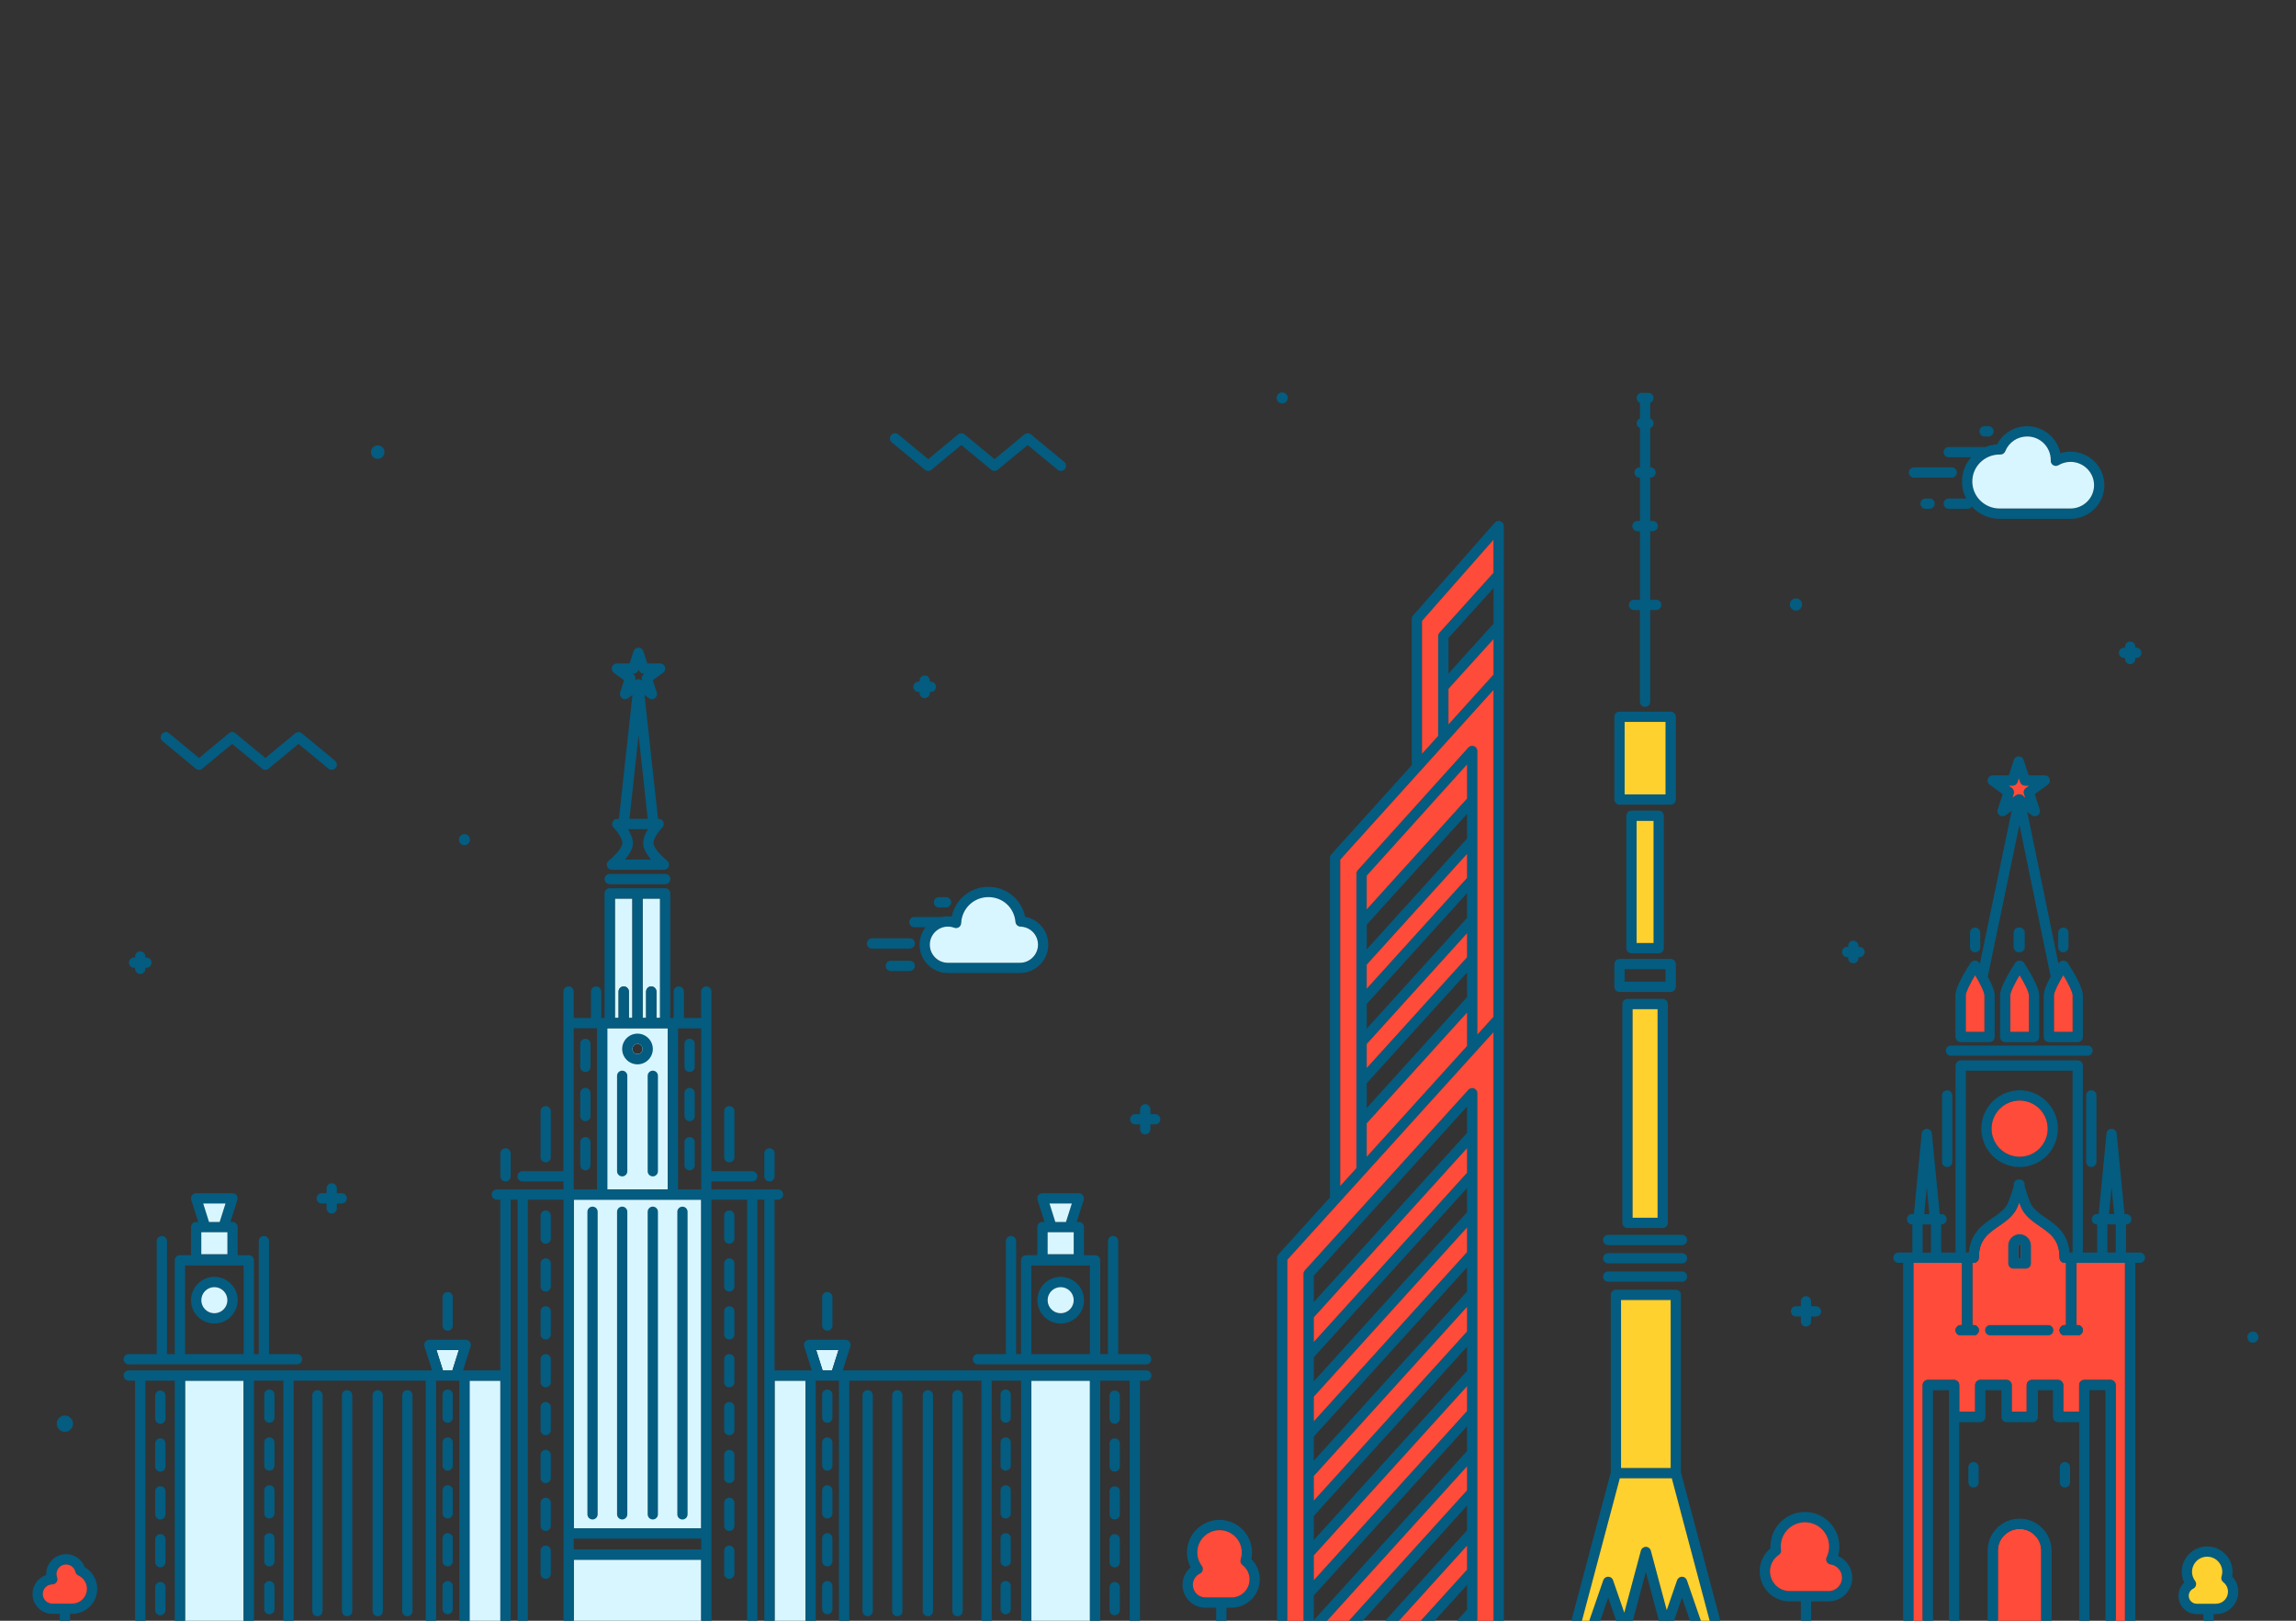 <svg width="527" height="372" viewBox="0 0 527 372" fill="none" xmlns="http://www.w3.org/2000/svg">
<rect x="0" y="0" width="527" height="372" fill="#333333" stroke="none"/>
<g clip-path="url(#clip0_1_3164)">
<path d="M486.818 289.85H476.586V304.14H476.9C477.553 304.14 478.079 304.667 478.079 305.32C478.079 305.974 477.553 306.501 476.9 306.501H473.906C473.254 306.501 472.727 305.974 472.727 305.32C472.727 304.667 473.254 304.14 473.906 304.14H474.22V289.85H473.906C473.254 289.85 472.727 289.323 472.727 288.669C472.727 284.57 470.637 283.13 468.216 281.461C466.833 280.509 465.403 279.518 464.397 277.999C464.106 277.55 463.776 276.795 463.469 275.977C463.163 276.803 462.833 277.558 462.542 277.999C461.544 279.518 460.113 280.509 458.722 281.461C456.302 283.13 454.211 284.57 454.211 288.669C454.211 289.323 453.685 289.85 453.032 289.85H452.718V304.14H453.032C453.685 304.14 454.211 304.667 454.211 305.32C454.211 305.974 453.685 306.501 453.032 306.501H450.038C449.386 306.501 448.859 305.974 448.859 305.32C448.859 304.667 449.386 304.14 450.038 304.14H450.352V289.85H439.177V372.452H441.322V325.237V317.903C441.322 317.25 441.849 316.723 442.501 316.723H448.521C449.174 316.723 449.7 317.25 449.7 317.903V324.057H453.362V317.903C453.362 317.25 453.889 316.723 454.541 316.723H460.561C461.214 316.723 461.74 317.25 461.74 317.903V324.057H465.19V317.903C465.19 317.25 465.717 316.723 466.369 316.723H472.389C473.042 316.723 473.568 317.25 473.568 317.903V324.057H477.23V317.903C477.23 317.25 477.757 316.723 478.409 316.723H484.429C485.082 316.723 485.608 317.25 485.608 317.903V372.467H487.754V289.85H486.811H486.818ZM463.807 288.827H463.32V285.892C463.32 285.758 463.43 285.648 463.563 285.648C463.697 285.648 463.807 285.758 463.807 285.892V288.827Z" fill="#FF4B39"/>
<path d="M468.545 372.523L463.468 372.546L458.572 372.523V355.911C458.572 353.157 460.812 350.922 463.555 350.922C466.298 350.922 468.538 353.165 468.538 355.911V372.523H468.545Z" fill="#FF4B39"/>
<path d="M139.384 236.018V272.994H153.271V236.018H139.384ZM146.323 241.935C145.687 241.935 145.16 241.416 145.16 240.771C145.16 240.125 145.679 239.606 146.323 239.606C146.968 239.606 147.486 240.125 147.486 240.771C147.486 241.416 146.968 241.935 146.323 241.935Z" fill="#D8F6FF"/>
<path d="M55.92 316.896H42.474V372.554H55.92V316.896Z" fill="#D8F6FF"/>
<path d="M102.752 309.861H105.315L103.837 314.535H101.668L100.19 309.861H102.752Z" fill="#D8F6FF"/>
<path d="M114.855 316.896H107.774V372.554H114.855V316.896Z" fill="#D8F6FF"/>
<path d="M147.503 206.241H151.511V233.657H150.662V227.59C150.662 226.936 150.136 226.409 149.483 226.409C148.831 226.409 148.305 226.936 148.305 227.59V233.657H147.503V206.241Z" fill="#D8F6FF"/>
<path d="M141.137 206.241H145.145V233.657H144.343V227.59C144.343 226.936 143.817 226.409 143.164 226.409C142.512 226.409 141.986 226.936 141.986 227.59V233.657H141.137V206.241Z" fill="#D8F6FF"/>
<path d="M160.95 372.554H131.698V357.996H146.324H160.95V372.554Z" fill="#D8F6FF"/>
<path d="M160.95 350.796H146.324H131.698V275.355H138.206H146.324H154.45H160.95V350.796Z" fill="#D8F6FF"/>
<path d="M184.872 316.896H177.791V372.554H184.872V316.896Z" fill="#D8F6FF"/>
<path d="M189.894 309.861H192.456L190.979 314.535H188.81L187.332 309.861H189.894Z" fill="#D8F6FF"/>
<path d="M250.173 316.896H236.727V372.554H250.173V316.896Z" fill="#D8F6FF"/>
<path d="M86.697 105.32C87.553 105.32 88.245 104.627 88.245 103.769C88.245 102.912 87.553 102.219 86.697 102.219C85.84 102.219 85.148 102.912 85.148 103.769C85.148 104.627 85.84 105.32 86.697 105.32Z" fill="#045C80"/>
<path d="M106.596 193.996C107.304 193.996 107.87 193.422 107.87 192.722C107.87 192.021 107.296 191.447 106.596 191.447C105.897 191.447 105.323 192.021 105.323 192.722C105.323 193.422 105.897 193.996 106.596 193.996Z" fill="#045C80"/>
<path d="M517.099 305.635C516.4 305.635 515.826 306.21 515.826 306.91C515.826 307.61 516.4 308.185 517.099 308.185C517.799 308.185 518.373 307.61 518.373 306.91C518.373 306.21 517.799 305.635 517.099 305.635Z" fill="#045C80"/>
<path d="M294.302 92.611C295.01 92.611 295.576 92.037 295.576 91.336C295.576 90.636 295.002 90.061 294.302 90.061C293.603 90.061 293.029 90.636 293.029 91.336C293.029 92.037 293.603 92.611 294.302 92.611Z" fill="#045C80"/>
<path d="M412.228 140.156C413.006 140.156 413.635 139.526 413.635 138.747C413.635 137.968 413.006 137.339 412.228 137.339C411.45 137.339 410.821 137.968 410.821 138.747C410.821 139.526 411.45 140.156 412.228 140.156Z" fill="#045C80"/>
<path d="M14.889 328.644C15.919 328.644 16.759 327.802 16.759 326.771C16.759 325.74 15.919 324.898 14.889 324.898C13.86 324.898 13.019 325.74 13.019 326.771C13.019 327.802 13.86 328.644 14.889 328.644Z" fill="#045C80"/>
<path d="M212.293 107.822C212.725 108.184 213.362 108.184 213.794 107.822L220.655 102.148L227.516 107.822C227.948 108.184 228.585 108.184 229.017 107.822L235.886 102.148L242.755 107.822C242.975 108.003 243.242 108.089 243.501 108.089C243.839 108.089 244.177 107.94 244.413 107.665C244.83 107.161 244.759 106.421 244.256 106.004L236.641 99.709C236.208 99.347 235.572 99.347 235.139 99.709L228.271 105.382L221.41 99.709C220.977 99.347 220.341 99.347 219.909 99.709L213.048 105.382L206.187 99.709C205.684 99.292 204.945 99.363 204.528 99.866C204.112 100.37 204.183 101.11 204.686 101.527L212.293 107.822Z" fill="#045C80"/>
<path d="M44.926 176.425C45.358 176.787 45.995 176.787 46.427 176.425L53.288 170.751L60.149 176.425C60.581 176.787 61.218 176.787 61.65 176.425L68.519 170.751L75.388 176.425C75.608 176.606 75.875 176.693 76.134 176.693C76.472 176.693 76.81 176.543 77.046 176.26C77.463 175.756 77.392 175.016 76.889 174.599L69.273 168.304C68.841 167.942 68.204 167.942 67.772 168.304L60.903 173.978L54.042 168.304C53.61 167.942 52.974 167.942 52.541 168.304L45.68 173.978L38.819 168.304C38.316 167.887 37.578 167.958 37.161 168.461C36.745 168.965 36.815 169.705 37.318 170.122L44.926 176.417V176.425Z" fill="#045C80"/>
<path d="M217.574 223.34H234.102C237.685 223.34 240.609 220.421 240.609 216.824C240.609 213.614 238.338 210.978 235.288 210.427C234.487 206.445 231.013 203.549 226.856 203.549C222.698 203.549 219.264 206.453 218.439 210.38C218.156 210.34 217.865 210.317 217.574 210.317C217.095 210.317 216.639 210.372 216.191 210.466H209.888C209.236 210.466 208.709 210.993 208.709 211.647C208.709 212.3 209.236 212.827 209.888 212.827H212.45C211.585 213.929 211.067 215.314 211.067 216.824C211.067 220.413 213.982 223.34 217.574 223.34ZM217.574 212.677C218.061 212.677 218.556 212.764 219.028 212.945C219.382 213.079 219.775 213.032 220.089 212.827C220.403 212.614 220.6 212.268 220.615 211.891C220.765 208.538 223.5 205.91 226.856 205.91C230.211 205.91 232.789 208.365 233.08 211.607C233.135 212.205 233.622 212.67 234.22 212.685C236.475 212.748 238.251 214.566 238.251 216.832C238.251 219.099 236.389 220.987 234.102 220.987H217.574C215.287 220.987 213.424 219.122 213.424 216.832C213.424 214.542 215.287 212.677 217.574 212.677Z" fill="#045C80"/>
<path d="M200.143 217.722H208.819C209.471 217.722 209.998 217.194 209.998 216.541C209.998 215.888 209.471 215.361 208.819 215.361H200.143C199.49 215.361 198.964 215.888 198.964 216.541C198.964 217.194 199.49 217.722 200.143 217.722Z" fill="#045C80"/>
<path d="M208.811 220.507H204.473C203.821 220.507 203.294 221.035 203.294 221.688C203.294 222.341 203.821 222.868 204.473 222.868H208.811C209.463 222.868 209.99 222.341 209.99 221.688C209.99 221.035 209.463 220.507 208.811 220.507Z" fill="#045C80"/>
<path d="M215.515 208.279H217.142C217.794 208.279 218.32 207.751 218.32 207.098C218.32 206.445 217.794 205.918 217.142 205.918H215.515C214.862 205.918 214.336 206.445 214.336 207.098C214.336 207.751 214.862 208.279 215.515 208.279Z" fill="#045C80"/>
<path d="M447.295 104.95H452.435C451.13 106.453 450.337 108.396 450.337 110.521C450.337 111.93 450.682 113.252 451.295 114.424H447.295C446.643 114.424 446.116 114.951 446.116 115.604C446.116 116.258 446.643 116.785 447.295 116.785H451.633C452.034 116.785 452.388 116.58 452.6 116.281C454.18 117.997 456.443 119.083 458.958 119.083H475.242C479.525 119.083 483.007 115.62 483.007 111.371C483.007 107.122 479.525 103.659 475.242 103.659C474.448 103.659 473.662 103.785 472.908 104.021C472.193 100.496 469.049 97.828 465.292 97.828C462.353 97.828 459.728 99.441 458.4 101.991C457.465 102.054 456.577 102.266 455.744 102.597H447.287C446.635 102.597 446.108 103.124 446.108 103.777C446.108 104.43 446.635 104.958 447.287 104.958L447.295 104.95ZM458.989 104.328H459.131C459.626 104.344 460.074 104.053 460.263 103.588C461.08 101.519 463.06 100.181 465.3 100.181C468.279 100.181 470.707 102.581 470.707 105.595V105.713C470.684 106.146 470.904 106.555 471.273 106.775C471.643 106.996 472.106 106.996 472.476 106.775C473.317 106.28 474.275 106.012 475.242 106.012C478.221 106.012 480.649 108.412 480.649 111.363C480.649 114.314 478.221 116.714 475.242 116.714H458.958C455.508 116.714 452.702 113.936 452.702 110.513C452.702 107.09 455.508 104.32 458.989 104.32V104.328Z" fill="#045C80"/>
<path d="M439.302 109.632H447.978C448.631 109.632 449.157 109.104 449.157 108.451C449.157 107.798 448.631 107.271 447.978 107.271H439.302C438.65 107.271 438.123 107.798 438.123 108.451C438.123 109.104 438.65 109.632 439.302 109.632Z" fill="#045C80"/>
<path d="M441.983 114.424C441.33 114.424 440.804 114.952 440.804 115.605C440.804 116.258 441.33 116.785 441.983 116.785H442.894C443.547 116.785 444.073 116.258 444.073 115.605C444.073 114.952 443.547 114.424 442.894 114.424H441.983Z" fill="#045C80"/>
<path d="M455.516 100.181H456.427C457.08 100.181 457.606 99.654 457.606 99.001C457.606 98.347 457.08 97.82 456.427 97.82H455.516C454.863 97.82 454.337 98.347 454.337 99.001C454.337 99.654 454.863 100.181 455.516 100.181Z" fill="#045C80"/>
<path d="M265.153 255.722H264.037V254.604C264.037 253.951 263.511 253.424 262.858 253.424C262.206 253.424 261.68 253.951 261.68 254.604V255.722H260.564C259.911 255.722 259.385 256.249 259.385 256.902C259.385 257.555 259.911 258.082 260.564 258.082H261.68V259.2C261.68 259.853 262.206 260.38 262.858 260.38C263.511 260.38 264.037 259.853 264.037 259.2V258.082H265.153C265.806 258.082 266.332 257.555 266.332 256.902C266.332 256.249 265.806 255.722 265.153 255.722Z" fill="#045C80"/>
<path d="M76.135 271.578C75.483 271.578 74.956 272.105 74.956 272.758V273.875H73.84C73.188 273.875 72.661 274.403 72.661 275.056C72.661 275.709 73.188 276.236 73.84 276.236H74.956V277.354C74.956 278.007 75.483 278.534 76.135 278.534C76.787 278.534 77.314 278.007 77.314 277.354V276.236H78.43C79.082 276.236 79.609 275.709 79.609 275.056C79.609 274.403 79.082 273.875 78.43 273.875H77.314V272.758C77.314 272.105 76.787 271.578 76.135 271.578Z" fill="#045C80"/>
<path d="M413.351 299.812H412.236C411.583 299.812 411.057 300.339 411.057 300.992C411.057 301.645 411.583 302.173 412.236 302.173H413.351V303.29C413.351 303.943 413.878 304.47 414.53 304.47C415.183 304.47 415.709 303.943 415.709 303.29V302.173H416.825C417.477 302.173 418.004 301.645 418.004 300.992C418.004 300.339 417.477 299.812 416.825 299.812H415.709V298.695C415.709 298.041 415.183 297.514 414.53 297.514C413.878 297.514 413.351 298.041 413.351 298.695V299.812Z" fill="#045C80"/>
<path d="M30.772 222.137H31.007V222.373C31.007 223.026 31.534 223.553 32.186 223.553C32.839 223.553 33.365 223.026 33.365 222.373V222.137H33.601C34.253 222.137 34.78 221.609 34.78 220.956C34.78 220.303 34.253 219.776 33.601 219.776H33.365V219.54C33.365 218.887 32.839 218.359 32.186 218.359C31.534 218.359 31.007 218.887 31.007 219.54V219.776H30.772C30.119 219.776 29.593 220.303 29.593 220.956C29.593 221.609 30.119 222.137 30.772 222.137Z" fill="#045C80"/>
<path d="M487.526 151.015H487.761V151.252C487.761 151.905 488.288 152.432 488.94 152.432C489.592 152.432 490.119 151.905 490.119 151.252V151.015H490.355C491.007 151.015 491.534 150.488 491.534 149.835C491.534 149.182 491.007 148.655 490.355 148.655H490.119V148.419C490.119 147.766 489.592 147.238 488.94 147.238C488.288 147.238 487.761 147.766 487.761 148.419V148.655H487.526C486.873 148.655 486.347 149.182 486.347 149.835C486.347 150.488 486.873 151.015 487.526 151.015Z" fill="#045C80"/>
<path d="M212.246 155.044C211.594 155.044 211.067 155.572 211.067 156.225V156.461H210.831C210.179 156.461 209.652 156.988 209.652 157.641C209.652 158.294 210.179 158.822 210.831 158.822H211.067V159.058C211.067 159.711 211.594 160.238 212.246 160.238C212.898 160.238 213.425 159.711 213.425 159.058V158.822H213.66C214.313 158.822 214.839 158.294 214.839 157.641C214.839 156.988 214.313 156.461 213.66 156.461H213.425V156.225C213.425 155.572 212.898 155.044 212.246 155.044Z" fill="#045C80"/>
<path d="M426.806 217.328H426.57V217.092C426.57 216.439 426.044 215.912 425.391 215.912C424.739 215.912 424.212 216.439 424.212 217.092V217.328H423.977C423.324 217.328 422.798 217.855 422.798 218.508C422.798 219.162 423.324 219.689 423.977 219.689H424.212V219.925C424.212 220.578 424.739 221.105 425.391 221.105C426.044 221.105 426.57 220.578 426.57 219.925V219.689H426.806C427.458 219.689 427.985 219.162 427.985 218.508C427.985 217.855 427.458 217.328 426.806 217.328Z" fill="#045C80"/>
<path d="M421.887 357.138C422.091 356.43 422.193 355.706 422.193 354.958C422.193 350.591 418.641 347.034 414.279 347.034C409.917 347.034 406.365 350.591 406.365 354.958C406.365 355.092 406.365 355.226 406.381 355.368C404.817 356.674 403.897 358.602 403.897 360.671C403.897 364.472 406.986 367.565 410.782 367.565H413.344V372.727C413.344 373.38 413.871 373.907 414.523 373.907C415.175 373.907 415.702 373.38 415.702 372.727V367.565H419.71C422.704 367.565 425.148 365.125 425.148 362.119C425.148 359.932 423.82 357.988 421.887 357.138ZM419.718 365.204H410.79C408.291 365.204 406.263 363.174 406.263 360.671C406.263 359.153 407.017 357.744 408.283 356.902C408.66 356.65 408.864 356.202 408.794 355.753C408.746 355.454 408.731 355.202 408.731 354.966C408.731 351.897 411.222 349.403 414.287 349.403C417.352 349.403 419.844 351.897 419.844 354.966C419.844 355.808 419.655 356.627 419.278 357.398C419.113 357.736 419.12 358.137 419.293 358.468C419.466 358.798 419.796 359.027 420.166 359.082C421.667 359.302 422.799 360.608 422.799 362.127C422.799 363.827 421.415 365.212 419.718 365.212V365.204Z" fill="#045C80"/>
<path d="M287.379 356.328C287.379 352.204 284.031 348.852 279.913 348.852C275.794 348.852 272.446 352.204 272.446 356.328C272.446 357.54 272.737 358.704 273.287 359.766C272.116 360.75 271.425 362.19 271.425 363.764C271.425 366.66 273.775 369.013 276.667 369.013H279.15V373.435C279.15 374.088 279.677 374.615 280.329 374.615C280.981 374.615 281.508 374.088 281.508 373.435V369.013H282.655C286.239 369.013 289.163 366.093 289.163 362.497C289.163 360.727 288.463 359.074 287.214 357.854C287.324 357.351 287.371 356.831 287.371 356.32L287.379 356.328ZM282.663 366.652H276.675C275.079 366.652 273.79 365.354 273.79 363.764C273.79 362.654 274.419 361.663 275.425 361.175C275.739 361.018 275.975 360.734 276.054 360.388C276.132 360.042 276.054 359.68 275.849 359.405C275.174 358.507 274.812 357.445 274.812 356.328C274.812 353.511 277.107 351.213 279.92 351.213C282.734 351.213 285.029 353.511 285.029 356.328C285.029 356.863 284.942 357.39 284.777 357.909C284.62 358.381 284.785 358.909 285.178 359.208C286.216 360.003 286.813 361.207 286.813 362.505C286.813 364.795 284.95 366.66 282.663 366.66V366.652Z" fill="#045C80"/>
<path d="M512.439 360.782C512.439 357.563 509.822 354.943 506.607 354.943C503.393 354.943 500.776 357.563 500.776 360.782C500.776 361.647 500.965 362.481 501.326 363.253C500.501 364.032 500.021 365.11 500.021 366.29C500.021 368.604 501.9 370.484 504.21 370.484H505.743V373.451C505.743 374.104 506.269 374.631 506.922 374.631C507.574 374.631 508.101 374.104 508.101 373.451V370.484H508.643C511.464 370.484 513.759 368.187 513.759 365.362C513.759 364.024 513.248 362.773 512.345 361.828C512.407 361.482 512.439 361.136 512.439 360.79V360.782ZM508.643 368.116H504.21C503.204 368.116 502.379 367.297 502.379 366.282C502.379 365.582 502.772 364.952 503.417 364.645C503.731 364.488 503.967 364.205 504.045 363.859C504.124 363.512 504.045 363.15 503.841 362.875C503.377 362.261 503.134 361.545 503.134 360.782C503.134 358.862 504.69 357.304 506.607 357.304C508.525 357.304 510.081 358.862 510.081 360.782C510.081 361.144 510.026 361.506 509.908 361.86C509.751 362.332 509.916 362.859 510.309 363.158C511.001 363.685 511.394 364.488 511.394 365.354C511.394 366.88 510.152 368.116 508.635 368.116H508.643Z" fill="#045C80"/>
<path d="M19.439 359.696C18.787 357.917 17.105 356.721 15.172 356.721C12.657 356.721 10.613 358.767 10.613 361.285C10.613 361.364 10.613 361.435 10.613 361.513C8.782 362.112 7.462 363.835 7.462 365.857C7.462 368.375 9.505 370.421 12.02 370.421H12.955C13.191 370.429 13.443 370.429 13.71 370.437V373.695C13.71 374.348 14.236 374.875 14.889 374.875C15.541 374.875 16.068 374.348 16.068 373.695V370.437C16.39 370.437 16.665 370.429 16.869 370.413C18.402 370.335 19.808 369.666 20.838 368.533C21.868 367.392 22.394 365.92 22.316 364.394C22.221 362.426 21.129 360.671 19.439 359.704V359.696ZM19.085 366.943C18.48 367.612 17.647 368.005 16.744 368.053C16.013 368.092 14.166 368.076 12.963 368.061H12.012C10.802 368.061 9.812 367.069 9.812 365.849C9.812 364.63 10.794 363.654 12.005 363.646C12.39 363.646 12.751 363.457 12.971 363.134C13.191 362.82 13.238 362.411 13.105 362.049C13.01 361.797 12.963 361.537 12.963 361.277C12.963 360.066 13.954 359.074 15.164 359.074C16.193 359.074 17.074 359.774 17.302 360.774C17.388 361.128 17.632 361.427 17.962 361.584C19.125 362.112 19.887 363.229 19.95 364.496C19.997 365.401 19.683 366.266 19.078 366.935L19.085 366.943Z" fill="#045C80"/>
<path d="M385.829 337.977V297.215C385.829 296.562 385.303 296.035 384.65 296.035H370.897C370.245 296.035 369.718 296.562 369.718 297.215V337.977L360.326 373.309C360.232 373.663 360.311 374.041 360.531 374.332C360.751 374.623 361.097 374.796 361.466 374.796H394.081C394.45 374.796 394.796 374.623 395.016 374.332C395.236 374.041 395.315 373.663 395.221 373.309L385.829 337.977ZM372.076 298.395H383.471V336.954H372.076V298.395ZM367.148 372.436L369.136 366.699L371.117 372.436H367.148ZM374.661 372.436L377.774 360.797L380.886 372.436H374.661ZM384.084 372.436L386.073 366.699L388.053 372.436H384.084ZM390.545 372.436L387.181 362.702C387.016 362.229 386.568 361.907 386.065 361.907C385.562 361.907 385.114 362.229 384.949 362.702L382.568 369.595L378.913 355.926C378.772 355.407 378.308 355.053 377.774 355.053C377.239 355.053 376.775 355.415 376.634 355.926L372.822 370.169L370.237 362.702C370.072 362.229 369.624 361.907 369.121 361.907C368.618 361.907 368.17 362.229 368.005 362.702L364.641 372.436H362.991L371.793 339.315H383.731L392.533 372.436H390.529H390.545Z" fill="#045C80"/>
<path d="M369.129 294.194H386.065C386.718 294.194 387.244 293.667 387.244 293.013C387.244 292.36 386.718 291.833 386.065 291.833H369.129C368.477 291.833 367.95 292.36 367.95 293.013C367.95 293.667 368.477 294.194 369.129 294.194Z" fill="#045C80"/>
<path d="M369.129 289.992H386.065C386.718 289.992 387.244 289.464 387.244 288.811C387.244 288.158 386.718 287.631 386.065 287.631H369.129C368.477 287.631 367.95 288.158 367.95 288.811C367.95 289.464 368.477 289.992 369.129 289.992Z" fill="#045C80"/>
<path d="M369.129 285.797H386.065C386.718 285.797 387.244 285.27 387.244 284.617C387.244 283.964 386.718 283.437 386.065 283.437H369.129C368.477 283.437 367.95 283.964 367.95 284.617C367.95 285.27 368.477 285.797 369.129 285.797Z" fill="#045C80"/>
<path d="M373.554 229.273C372.902 229.273 372.375 229.801 372.375 230.454V280.682C372.375 281.335 372.902 281.863 373.554 281.863H381.641C382.293 281.863 382.82 281.335 382.82 280.682V230.454C382.82 229.801 382.293 229.273 381.641 229.273H373.554ZM380.462 279.502H374.733V231.634H380.462V279.502Z" fill="#045C80"/>
<path d="M371.722 227.676H383.471C384.123 227.676 384.65 227.149 384.65 226.496V221.286C384.65 220.633 384.123 220.106 383.471 220.106H371.722C371.07 220.106 370.543 220.633 370.543 221.286V226.496C370.543 227.149 371.07 227.676 371.722 227.676ZM372.901 222.467H382.292V225.315H372.901V222.467Z" fill="#045C80"/>
<path d="M371.722 184.695H383.471C384.123 184.695 384.65 184.168 384.65 183.515V164.519C384.65 163.866 384.123 163.338 383.471 163.338H371.722C371.07 163.338 370.543 163.866 370.543 164.519V183.515C370.543 184.168 371.07 184.695 371.722 184.695ZM372.901 165.699H382.292V182.334H372.901V165.699Z" fill="#045C80"/>
<path d="M374.473 186.057C373.821 186.057 373.294 186.584 373.294 187.237V217.627C373.294 218.281 373.821 218.808 374.473 218.808H380.721C381.373 218.808 381.9 218.281 381.9 217.627V187.237C381.9 186.584 381.373 186.057 380.721 186.057H374.473ZM379.542 216.447H375.652V188.417H379.542V216.447Z" fill="#045C80"/>
<path d="M375.039 140.023H376.414V161.072C376.414 161.726 376.941 162.253 377.593 162.253C378.246 162.253 378.772 161.726 378.772 161.072V140.023H380.148C380.8 140.023 381.326 139.495 381.326 138.842C381.326 138.189 380.8 137.662 380.148 137.662H378.772V121.924H379.346C379.998 121.924 380.525 121.396 380.525 120.743C380.525 120.09 379.998 119.563 379.346 119.563H378.772V109.632H378.851C379.503 109.632 380.03 109.105 380.03 108.452C380.03 107.799 379.503 107.271 378.851 107.271H378.772V98.246C379.22 98.08 379.542 97.648 379.542 97.144C379.542 96.64 379.22 96.207 378.772 96.042V92.446C379.22 92.281 379.542 91.848 379.542 91.344C379.542 90.691 379.016 90.164 378.364 90.164H376.831C376.179 90.164 375.652 90.691 375.652 91.344C375.652 91.848 375.974 92.281 376.422 92.446V96.042C375.974 96.207 375.652 96.64 375.652 97.144C375.652 97.648 375.974 98.08 376.422 98.246V107.271H376.344C375.691 107.271 375.165 107.799 375.165 108.452C375.165 109.105 375.691 109.632 376.344 109.632H376.422V119.563H375.849C375.196 119.563 374.67 120.09 374.67 120.743C374.67 121.396 375.196 121.924 375.849 121.924H376.422V137.662H375.047C374.395 137.662 373.868 138.189 373.868 138.842C373.868 139.495 374.395 140.023 375.047 140.023H375.039Z" fill="#045C80"/>
<path d="M344.404 119.642C343.949 119.468 343.43 119.594 343.1 119.964L324.332 141.274C324.144 141.486 324.042 141.769 324.042 142.053V175.622L305.581 196.074C305.384 196.294 305.274 196.57 305.274 196.869V274.836L293.438 287.906C293.242 288.127 293.132 288.41 293.132 288.701V373.616C293.132 374.269 293.658 374.797 294.311 374.797H299.859C300.016 374.875 300.189 374.923 300.386 374.923H337.921C338.109 374.923 338.282 374.875 338.447 374.797H343.996C344.648 374.797 345.175 374.269 345.175 373.616V120.743C345.175 120.255 344.868 119.815 344.412 119.642H344.404ZM336.734 369.446L334.038 372.42H328.914L336.734 363.788V369.446ZM336.734 360.27L325.731 372.42H320.733L336.734 354.746V360.27ZM336.734 351.237L317.55 372.42H312.426L336.734 345.579V351.237ZM336.734 342.061L309.243 372.42H304.245L336.742 336.537V342.061H336.734ZM336.734 333.028L301.557 371.869V366.211L336.734 327.37V333.028ZM336.734 323.852L301.557 362.694V356.989L336.734 318.147V323.852ZM336.734 314.63L301.557 353.471V347.947L336.734 309.106V314.63ZM336.734 305.588L301.557 344.43V338.772L336.734 299.93V305.588ZM336.734 296.421L301.557 335.262V329.738L336.734 290.896V296.421ZM336.734 287.387L301.557 326.229V320.571L336.734 281.729V287.387ZM336.734 278.211L301.557 317.053V311.529L336.734 272.687V278.211ZM336.734 269.178L301.557 308.02V302.362L336.734 263.52V269.178ZM336.734 260.01L301.557 298.852V292.816L336.734 253.975V260.01ZM342.809 295.059V372.428H339.092V250.921C339.092 250.434 338.793 249.993 338.337 249.82C337.881 249.647 337.371 249.765 337.041 250.127L299.506 291.573C299.309 291.794 299.199 292.077 299.199 292.368V372.428H295.482V289.15L342.801 236.899V295.067L342.809 295.059ZM336.734 186.804V192.462L313.699 217.895V212.237L336.734 186.804ZM313.699 208.72V200.984L336.734 175.433V183.287L313.699 208.72ZM336.734 195.972V201.496L313.699 226.929V221.405L336.734 195.972ZM336.734 205.005V210.663L313.699 236.096V230.438L336.734 205.005ZM336.734 214.181V219.705L313.699 245.138V239.614L336.734 214.181ZM336.734 223.214V228.872L313.699 254.305V248.647L336.734 223.214ZM336.734 232.39V240.07L313.699 265.503V257.823L336.734 232.39ZM342.809 233.366L339.092 237.465V172.357C339.092 171.869 338.793 171.428 338.337 171.255C337.881 171.082 337.371 171.2 337.041 171.562L311.648 199.725C311.451 199.946 311.341 200.221 311.341 200.52V268.108L307.624 272.207V197.302L342.801 158.342V233.366H342.809ZM342.809 154.824L332.467 166.274V158.09L342.809 146.672V154.824ZM342.809 143.154L332.467 154.572V146.444L342.809 134.978V143.162V143.154ZM342.809 131.445L330.415 145.192C330.219 145.413 330.109 145.688 330.109 145.987V168.886L326.391 173.002V142.493L342.801 123.859V131.453L342.809 131.445Z" fill="#045C80"/>
<path d="M452.977 335.577C452.324 335.577 451.798 336.104 451.798 336.758V340.251C451.798 340.905 452.324 341.432 452.977 341.432C453.629 341.432 454.156 340.905 454.156 340.251V336.758C454.156 336.104 453.629 335.577 452.977 335.577Z" fill="#045C80"/>
<path d="M462.133 291.188H464.978C465.63 291.188 466.157 290.66 466.157 290.007V285.892C466.157 284.452 464.986 283.287 463.555 283.287C462.125 283.287 460.954 284.46 460.954 285.892V290.007C460.954 290.66 461.481 291.188 462.133 291.188ZM463.312 285.892C463.312 285.758 463.422 285.648 463.555 285.648C463.689 285.648 463.799 285.758 463.799 285.892V288.827H463.312V285.892Z" fill="#045C80"/>
<path d="M459.076 238.008C459.076 238.661 459.603 239.189 460.255 239.189H466.872C467.525 239.189 468.051 238.661 468.051 238.008V228.439C468.051 226.409 465.363 222.215 464.546 220.98C464.114 220.326 463.021 220.326 462.581 220.98C461.756 222.215 459.076 226.409 459.076 228.439V238.008ZM461.434 228.439C461.434 227.731 462.416 225.748 463.564 223.844C464.711 225.748 465.694 227.731 465.694 228.439V236.828H461.434V228.439Z" fill="#045C80"/>
<path d="M448.859 238.008C448.859 238.661 449.385 239.188 450.037 239.188H456.655C457.307 239.188 457.834 238.661 457.834 238.008V228.439C457.834 227.361 457.079 225.685 456.254 224.158L463.516 189.306L470.683 224.158C469.85 225.685 469.104 227.369 469.104 228.439V238.008C469.104 238.661 469.63 239.188 470.282 239.188H476.9C477.552 239.188 478.079 238.661 478.079 238.008V228.439C478.079 226.409 475.391 222.215 474.573 220.979C474.141 220.326 473.049 220.326 472.609 220.979C472.569 221.034 472.522 221.105 472.475 221.176L465.315 186.363L466.376 187.134C466.581 187.284 466.824 187.363 467.068 187.363C467.312 187.363 467.555 187.284 467.76 187.134C468.176 186.835 468.349 186.3 468.184 185.812L467.037 182.279L470.039 180.099C470.455 179.8 470.628 179.265 470.463 178.777C470.306 178.29 469.85 177.959 469.339 177.959H465.63L464.482 174.426C464.325 173.938 463.869 173.607 463.359 173.607C462.848 173.607 462.392 173.938 462.235 174.426L461.087 177.959H457.378C456.867 177.959 456.411 178.29 456.254 178.777C456.097 179.265 456.27 179.8 456.678 180.099L459.681 182.279L458.533 185.812C458.376 186.3 458.549 186.827 458.958 187.134C459.374 187.433 459.932 187.433 460.341 187.134L461.74 186.119L454.431 221.184C454.384 221.113 454.336 221.034 454.297 220.979C453.865 220.326 452.772 220.326 452.332 220.979C451.507 222.215 448.827 226.409 448.827 228.439V238.008H448.859ZM471.453 228.439C471.453 227.731 472.436 225.748 473.583 223.844C474.731 225.748 475.713 227.731 475.713 228.439V236.828H471.453V228.439ZM461.024 180.328H461.96C462.471 180.328 462.926 179.997 463.084 179.509L463.374 178.62L463.665 179.509C463.822 179.997 464.278 180.328 464.789 180.328H465.724L464.97 180.878C464.553 181.177 464.38 181.713 464.545 182.2L464.836 183.09L464.53 182.869C464.53 182.869 464.514 182.846 464.506 182.838C464.482 182.806 464.459 182.783 464.443 182.751C464.42 182.72 464.396 182.688 464.365 182.657C464.341 182.633 464.31 182.61 464.286 182.586C464.254 182.562 464.223 182.531 464.192 182.507C464.16 182.484 464.121 182.468 464.089 182.452C464.058 182.437 464.027 182.413 463.995 182.405C463.932 182.381 463.869 182.358 463.807 182.342C463.799 182.342 463.791 182.342 463.775 182.334C463.704 182.319 463.634 182.311 463.563 182.311C463.555 182.311 463.547 182.311 463.531 182.311C463.516 182.311 463.5 182.311 463.484 182.311C463.461 182.311 463.445 182.311 463.421 182.311C463.406 182.311 463.39 182.311 463.374 182.311C463.131 182.311 462.887 182.389 462.683 182.539L461.92 183.09L462.211 182.2C462.368 181.713 462.195 181.177 461.787 180.878L461.032 180.328H461.024ZM451.216 228.439C451.216 227.731 452.199 225.748 453.346 223.844C454.494 225.748 455.476 227.731 455.476 228.439V236.828H451.216V228.439Z" fill="#045C80"/>
<path d="M463.563 267.863C468.412 267.863 472.357 263.913 472.357 259.058C472.357 254.203 468.412 250.252 463.563 250.252C458.714 250.252 454.769 254.203 454.769 259.058C454.769 263.913 458.714 267.863 463.563 267.863ZM463.563 252.605C467.115 252.605 469.999 255.501 469.999 259.05C469.999 262.599 467.115 265.495 463.563 265.495C460.011 265.495 457.126 262.607 457.126 259.05C457.126 255.493 460.011 252.605 463.563 252.605Z" fill="#045C80"/>
<path d="M446.926 250.252C446.274 250.252 445.747 250.78 445.747 251.433V266.691C445.747 267.344 446.274 267.871 446.926 267.871C447.578 267.871 448.105 267.344 448.105 266.691V251.433C448.105 250.78 447.578 250.252 446.926 250.252Z" fill="#045C80"/>
<path d="M453.347 218.579C453.999 218.579 454.526 218.052 454.526 217.399V214.078C454.526 213.425 453.999 212.898 453.347 212.898C452.695 212.898 452.168 213.425 452.168 214.078V217.399C452.168 218.052 452.695 218.579 453.347 218.579Z" fill="#045C80"/>
<path d="M473.961 341.432C474.613 341.432 475.14 340.905 475.14 340.251V336.758C475.14 336.104 474.613 335.577 473.961 335.577C473.309 335.577 472.782 336.104 472.782 336.758V340.251C472.782 340.905 473.309 341.432 473.961 341.432Z" fill="#045C80"/>
<path d="M470.126 304.14H456.813C456.16 304.14 455.634 304.667 455.634 305.32C455.634 305.974 456.16 306.501 456.813 306.501H470.126C470.778 306.501 471.305 305.974 471.305 305.32C471.305 304.667 470.778 304.14 470.126 304.14Z" fill="#045C80"/>
<path d="M491.172 287.489H487.989V281.029H488.052C488.705 281.029 489.231 280.501 489.231 279.848C489.231 279.195 488.705 278.668 488.052 278.668H487.636L485.844 260.168C485.781 259.562 485.278 259.097 484.673 259.097C484.068 259.097 483.557 259.562 483.502 260.168L481.71 278.668H481.293C480.641 278.668 480.115 279.195 480.115 279.848C480.115 280.501 480.641 281.029 481.293 281.029H481.356V287.489H478.071V244.563C478.071 243.91 477.545 243.383 476.892 243.383H450.038C449.386 243.383 448.859 243.91 448.859 244.563V287.489H445.574V281.029H445.637C446.289 281.029 446.816 280.501 446.816 279.848C446.816 279.195 446.289 278.668 445.637 278.668H445.22L443.428 260.168C443.366 259.562 442.863 259.097 442.257 259.097C441.652 259.097 441.141 259.562 441.086 260.168L439.295 278.668H438.878C438.226 278.668 437.699 279.195 437.699 279.848C437.699 280.501 438.226 281.029 438.878 281.029H438.941V287.489H435.758C435.106 287.489 434.579 288.016 434.579 288.669C434.579 289.323 435.106 289.85 435.758 289.85H436.819V373.624C436.819 374.277 437.346 374.804 437.99 374.804L457.3 374.899C457.3 374.899 457.355 374.907 457.386 374.907H469.717C469.717 374.907 469.78 374.907 469.811 374.899L488.932 374.804C489.585 374.804 490.103 374.277 490.103 373.624V289.85H491.164C491.817 289.85 492.343 289.323 492.343 288.669C492.343 288.016 491.817 287.489 491.164 287.489H491.172ZM484.673 272.498L485.27 278.668H484.076L484.673 272.498ZM483.714 281.029H485.632V287.489H483.714V281.029ZM451.217 245.744H475.714V287.489H475.03C474.629 283.019 471.941 281.162 469.544 279.518C468.295 278.652 467.108 277.842 466.361 276.701C465.929 276.047 465.174 273.813 464.695 272.199C464.86 271.578 464.499 270.94 463.886 270.759C463.744 270.72 463.603 270.712 463.469 270.72C463.335 270.712 463.194 270.72 463.053 270.759C462.432 270.94 462.078 271.578 462.243 272.199C461.756 273.813 461.001 276.047 460.577 276.701C459.83 277.834 458.644 278.652 457.394 279.518C454.997 281.17 452.309 283.019 451.908 287.489H451.225V245.744H451.217ZM442.257 272.506L442.855 278.676H441.66L442.257 272.506ZM441.299 281.036H443.216V287.497H441.299V281.036ZM447.342 325.245V372.483L443.68 372.467V319.091H447.342V325.245ZM468.538 372.538L463.461 372.562L458.565 372.538V355.926C458.565 353.172 460.805 350.937 463.548 350.937C466.29 350.937 468.53 353.18 468.53 355.926V372.538H468.538ZM477.222 372.491L470.896 372.522V355.919C470.896 351.866 467.603 348.569 463.556 348.569C459.508 348.569 456.215 351.866 456.215 355.919V372.522L449.7 372.491V326.425H454.541C455.193 326.425 455.72 325.898 455.72 325.245V319.091H459.382V325.245C459.382 325.898 459.909 326.425 460.561 326.425H466.581C467.234 326.425 467.76 325.898 467.76 325.245V319.091H471.21V325.245C471.21 325.898 471.737 326.425 472.389 326.425H477.23V372.491H477.222ZM483.242 325.245V372.459L479.58 372.475V319.083H483.242V325.237V325.245ZM487.746 372.459H485.6V325.245V317.911C485.6 317.258 485.074 316.731 484.421 316.731H478.401C477.749 316.731 477.222 317.258 477.222 317.911V324.065H473.56V317.911C473.56 317.258 473.034 316.731 472.381 316.731H466.361C465.709 316.731 465.182 317.258 465.182 317.911V324.065H461.732V317.911C461.732 317.258 461.206 316.731 460.553 316.731H454.533C453.881 316.731 453.354 317.258 453.354 317.911V324.065H449.692V317.911C449.692 317.258 449.166 316.731 448.513 316.731H442.493C441.841 316.731 441.314 317.258 441.314 317.911V372.475H439.169V289.858H450.344V304.148H450.03C449.378 304.148 448.851 304.675 448.851 305.328C448.851 305.981 449.378 306.509 450.03 306.509H453.024C453.677 306.509 454.203 305.981 454.203 305.328C454.203 304.675 453.677 304.148 453.024 304.148H452.71V289.858H453.024C453.677 289.858 454.203 289.33 454.203 288.677C454.203 284.577 456.294 283.137 458.714 281.469C460.098 280.517 461.528 279.526 462.534 278.007C462.825 277.566 463.155 276.803 463.461 275.984C463.768 276.811 464.098 277.566 464.389 278.007C465.387 279.526 466.817 280.517 468.208 281.469C470.629 283.137 472.719 284.577 472.719 288.677C472.719 289.33 473.246 289.858 473.898 289.858H474.212V304.148H473.898C473.246 304.148 472.719 304.675 472.719 305.328C472.719 305.981 473.246 306.509 473.898 306.509H476.892C477.545 306.509 478.071 305.981 478.071 305.328C478.071 304.675 477.545 304.148 476.892 304.148H476.578V289.858H487.754V372.459H487.746Z" fill="#045C80"/>
<path d="M480.013 267.864C480.665 267.864 481.192 267.336 481.192 266.683V251.425C481.192 250.772 480.665 250.245 480.013 250.245C479.361 250.245 478.834 250.772 478.834 251.425V266.683C478.834 267.336 479.361 267.864 480.013 267.864Z" fill="#045C80"/>
<path d="M463.563 242.328H479.14C479.792 242.328 480.319 241.801 480.319 241.148C480.319 240.495 479.792 239.968 479.14 239.968H447.806C447.154 239.968 446.627 240.495 446.627 241.148C446.627 241.801 447.154 242.328 447.806 242.328H463.563Z" fill="#045C80"/>
<path d="M473.592 218.579C474.244 218.579 474.771 218.052 474.771 217.399V214.078C474.771 213.425 474.244 212.898 473.592 212.898C472.94 212.898 472.413 213.425 472.413 214.078V217.399C472.413 218.052 472.94 218.579 473.592 218.579Z" fill="#045C80"/>
<path d="M463.469 218.564C463.469 218.564 463.532 218.572 463.564 218.572C464.216 218.572 464.743 218.044 464.743 217.391V214.07C464.743 213.417 464.216 212.89 463.564 212.89C463.532 212.89 463.501 212.89 463.469 212.898C463.438 212.898 463.407 212.89 463.375 212.89C462.723 212.89 462.196 213.417 462.196 214.07V217.391C462.196 218.044 462.723 218.572 463.375 218.572C463.407 218.572 463.438 218.572 463.469 218.564Z" fill="#045C80"/>
<path d="M29.554 313.158H68.181C68.834 313.158 69.36 312.631 69.36 311.978C69.36 311.324 68.834 310.797 68.181 310.797H61.752V284.869C61.752 284.215 61.226 283.688 60.574 283.688C59.921 283.688 59.395 284.215 59.395 284.869V310.797H58.279V289.267C58.279 288.614 57.752 288.087 57.1 288.087H54.546V281.65C54.546 280.997 54.019 280.47 53.367 280.47H52.888L54.491 275.41C54.601 275.048 54.538 274.662 54.318 274.355C54.098 274.049 53.744 273.875 53.367 273.875H45.021C44.643 273.875 44.29 274.056 44.07 274.355C43.85 274.662 43.787 275.048 43.897 275.41L45.5 280.47H45.021C44.368 280.47 43.842 280.997 43.842 281.65V288.087H41.288C40.635 288.087 40.109 288.614 40.109 289.267V310.797H38.333V284.869C38.333 284.215 37.806 283.688 37.154 283.688C36.501 283.688 35.975 284.215 35.975 284.869V310.797H29.546C28.894 310.797 28.367 311.324 28.367 311.978C28.367 312.631 28.894 313.158 29.546 313.158H29.554ZM49.202 276.236H51.764L50.428 280.47H47.983L46.647 276.236H49.209H49.202ZM46.207 282.831H52.196V287.867H46.207V282.831ZM42.474 290.448H55.921V310.797H42.474V290.448Z" fill="#045C80"/>
<path d="M125.254 266.785C125.906 266.785 126.433 266.258 126.433 265.605V255.052C126.433 254.399 125.906 253.872 125.254 253.872C124.602 253.872 124.075 254.399 124.075 255.052V265.605C124.075 266.258 124.602 266.785 125.254 266.785Z" fill="#045C80"/>
<path d="M116.035 271.184C116.688 271.184 117.214 270.657 117.214 270.004V264.732C117.214 264.078 116.688 263.551 116.035 263.551C115.383 263.551 114.856 264.078 114.856 264.732V270.004C114.856 270.657 115.383 271.184 116.035 271.184Z" fill="#045C80"/>
<path d="M102.753 305.431C103.405 305.431 103.932 304.903 103.932 304.25V297.727C103.932 297.074 103.405 296.546 102.753 296.546C102.101 296.546 101.574 297.074 101.574 297.727V304.25C101.574 304.903 102.101 305.431 102.753 305.431Z" fill="#045C80"/>
<path d="M125.254 285.466C125.906 285.466 126.433 284.939 126.433 284.286V279.014C126.433 278.361 125.906 277.833 125.254 277.833C124.602 277.833 124.075 278.361 124.075 279.014V284.286C124.075 284.939 124.602 285.466 125.254 285.466Z" fill="#045C80"/>
<path d="M134.362 238.417C133.71 238.417 133.184 238.945 133.184 239.598V244.87C133.184 245.523 133.71 246.05 134.362 246.05C135.015 246.05 135.541 245.523 135.541 244.87V239.598C135.541 238.945 135.015 238.417 134.362 238.417Z" fill="#045C80"/>
<path d="M134.362 249.702C133.71 249.702 133.184 250.229 133.184 250.882V256.154C133.184 256.807 133.71 257.335 134.362 257.335C135.015 257.335 135.541 256.807 135.541 256.154V250.882C135.541 250.229 135.015 249.702 134.362 249.702Z" fill="#045C80"/>
<path d="M134.362 260.986C133.71 260.986 133.184 261.513 133.184 262.166V267.438C133.184 268.092 133.71 268.619 134.362 268.619C135.015 268.619 135.541 268.092 135.541 267.438V262.166C135.541 261.513 135.015 260.986 134.362 260.986Z" fill="#045C80"/>
<path d="M158.285 246.05C158.938 246.05 159.464 245.523 159.464 244.87V239.598C159.464 238.945 158.938 238.417 158.285 238.417C157.633 238.417 157.106 238.945 157.106 239.598V244.87C157.106 245.523 157.633 246.05 158.285 246.05Z" fill="#045C80"/>
<path d="M158.285 257.335C158.938 257.335 159.464 256.807 159.464 256.154V250.882C159.464 250.229 158.938 249.702 158.285 249.702C157.633 249.702 157.106 250.229 157.106 250.882V256.154C157.106 256.807 157.633 257.335 158.285 257.335Z" fill="#045C80"/>
<path d="M158.285 268.619C158.938 268.619 159.464 268.092 159.464 267.438V262.166C159.464 261.513 158.938 260.986 158.285 260.986C157.633 260.986 157.106 261.513 157.106 262.166V267.438C157.106 268.092 157.633 268.619 158.285 268.619Z" fill="#045C80"/>
<path d="M125.254 296.452C125.906 296.452 126.433 295.925 126.433 295.272V289.999C126.433 289.346 125.906 288.819 125.254 288.819C124.602 288.819 124.075 289.346 124.075 289.999V295.272C124.075 295.925 124.602 296.452 125.254 296.452Z" fill="#045C80"/>
<path d="M125.254 307.445C125.906 307.445 126.433 306.918 126.433 306.265V300.992C126.433 300.339 125.906 299.812 125.254 299.812C124.602 299.812 124.075 300.339 124.075 300.992V306.265C124.075 306.918 124.602 307.445 125.254 307.445Z" fill="#045C80"/>
<path d="M125.254 318.43C125.906 318.43 126.433 317.903 126.433 317.25V311.978C126.433 311.325 125.906 310.797 125.254 310.797C124.602 310.797 124.075 311.325 124.075 311.978V317.25C124.075 317.903 124.602 318.43 125.254 318.43Z" fill="#045C80"/>
<path d="M125.254 329.424C125.906 329.424 126.433 328.896 126.433 328.243V322.971C126.433 322.318 125.906 321.791 125.254 321.791C124.602 321.791 124.075 322.318 124.075 322.971V328.243C124.075 328.896 124.602 329.424 125.254 329.424Z" fill="#045C80"/>
<path d="M102.753 326.567C103.405 326.567 103.932 326.04 103.932 325.387V320.114C103.932 319.461 103.405 318.934 102.753 318.934C102.101 318.934 101.574 319.461 101.574 320.114V325.387C101.574 326.04 102.101 326.567 102.753 326.567Z" fill="#045C80"/>
<path d="M102.753 337.552C103.405 337.552 103.932 337.025 103.932 336.372V331.099C103.932 330.446 103.405 329.919 102.753 329.919C102.101 329.919 101.574 330.446 101.574 331.099V336.372C101.574 337.025 102.101 337.552 102.753 337.552Z" fill="#045C80"/>
<path d="M102.753 348.537C103.405 348.537 103.932 348.01 103.932 347.357V342.085C103.932 341.432 103.405 340.904 102.753 340.904C102.101 340.904 101.574 341.432 101.574 342.085V347.357C101.574 348.01 102.101 348.537 102.753 348.537Z" fill="#045C80"/>
<path d="M102.753 359.53C103.405 359.53 103.932 359.003 103.932 358.35V353.078C103.932 352.425 103.405 351.897 102.753 351.897C102.101 351.897 101.574 352.425 101.574 353.078V358.35C101.574 359.003 102.101 359.53 102.753 359.53Z" fill="#045C80"/>
<path d="M102.753 370.516C103.405 370.516 103.932 369.989 103.932 369.335V364.063C103.932 363.41 103.405 362.883 102.753 362.883C102.101 362.883 101.574 363.41 101.574 364.063V369.335C101.574 369.989 102.101 370.516 102.753 370.516Z" fill="#045C80"/>
<path d="M60.645 320.107V325.379C60.645 326.032 61.171 326.559 61.823 326.559C62.476 326.559 63.002 326.032 63.002 325.379V320.107C63.002 319.453 62.476 318.926 61.823 318.926C61.171 318.926 60.645 319.453 60.645 320.107Z" fill="#045C80"/>
<path d="M61.823 329.919C61.171 329.919 60.645 330.446 60.645 331.099V336.372C60.645 337.025 61.171 337.552 61.823 337.552C62.476 337.552 63.002 337.025 63.002 336.372V331.099C63.002 330.446 62.476 329.919 61.823 329.919Z" fill="#045C80"/>
<path d="M61.823 340.904C61.171 340.904 60.645 341.432 60.645 342.085V347.357C60.645 348.01 61.171 348.537 61.823 348.537C62.476 348.537 63.002 348.01 63.002 347.357V342.085C63.002 341.432 62.476 340.904 61.823 340.904Z" fill="#045C80"/>
<path d="M61.823 351.897C61.171 351.897 60.645 352.425 60.645 353.078V358.35C60.645 359.003 61.171 359.53 61.823 359.53C62.476 359.53 63.002 359.003 63.002 358.35V353.078C63.002 352.425 62.476 351.897 61.823 351.897Z" fill="#045C80"/>
<path d="M61.823 362.883C61.171 362.883 60.645 363.41 60.645 364.063V369.335C60.645 369.989 61.171 370.516 61.823 370.516C62.476 370.516 63.002 369.989 63.002 369.335V364.063C63.002 363.41 62.476 362.883 61.823 362.883Z" fill="#045C80"/>
<path d="M36.8 326.787C37.452 326.787 37.979 326.26 37.979 325.607V320.335C37.979 319.682 37.452 319.154 36.8 319.154C36.148 319.154 35.621 319.682 35.621 320.335V325.607C35.621 326.26 36.148 326.787 36.8 326.787Z" fill="#045C80"/>
<path d="M36.8 337.773C37.452 337.773 37.979 337.245 37.979 336.592V331.32C37.979 330.667 37.452 330.14 36.8 330.14C36.148 330.14 35.621 330.667 35.621 331.32V336.592C35.621 337.245 36.148 337.773 36.8 337.773Z" fill="#045C80"/>
<path d="M36.8 348.766C37.452 348.766 37.979 348.239 37.979 347.585V342.313C37.979 341.66 37.452 341.133 36.8 341.133C36.148 341.133 35.621 341.66 35.621 342.313V347.585C35.621 348.239 36.148 348.766 36.8 348.766Z" fill="#045C80"/>
<path d="M36.8 359.751C37.452 359.751 37.979 359.223 37.979 358.57V353.298C37.979 352.645 37.452 352.118 36.8 352.118C36.148 352.118 35.621 352.645 35.621 353.298V358.57C35.621 359.223 36.148 359.751 36.8 359.751Z" fill="#045C80"/>
<path d="M36.8 370.744C37.452 370.744 37.979 370.217 37.979 369.564V364.291C37.979 363.638 37.452 363.111 36.8 363.111C36.148 363.111 35.621 363.638 35.621 364.291V369.564C35.621 370.217 36.148 370.744 36.8 370.744Z" fill="#045C80"/>
<path d="M125.254 340.409C125.906 340.409 126.433 339.882 126.433 339.229V333.956C126.433 333.303 125.906 332.776 125.254 332.776C124.602 332.776 124.075 333.303 124.075 333.956V339.229C124.075 339.882 124.602 340.409 125.254 340.409Z" fill="#045C80"/>
<path d="M125.254 351.402C125.906 351.402 126.433 350.874 126.433 350.221V344.949C126.433 344.296 125.906 343.769 125.254 343.769C124.602 343.769 124.075 344.296 124.075 344.949V350.221C124.075 350.874 124.602 351.402 125.254 351.402Z" fill="#045C80"/>
<path d="M125.254 362.387C125.906 362.387 126.433 361.86 126.433 361.207V355.934C126.433 355.281 125.906 354.754 125.254 354.754C124.602 354.754 124.075 355.281 124.075 355.934V361.207C124.075 361.86 124.602 362.387 125.254 362.387Z" fill="#045C80"/>
<path d="M136.005 276.952C135.353 276.952 134.826 277.479 134.826 278.133V347.577C134.826 348.23 135.353 348.758 136.005 348.758C136.657 348.758 137.184 348.23 137.184 347.577V278.133C137.184 277.479 136.657 276.952 136.005 276.952Z" fill="#045C80"/>
<path d="M142.811 276.952C142.158 276.952 141.632 277.479 141.632 278.133V347.577C141.632 348.23 142.158 348.758 142.811 348.758C143.463 348.758 143.99 348.23 143.99 347.577V278.133C143.99 277.479 143.463 276.952 142.811 276.952Z" fill="#045C80"/>
<path d="M167.394 266.785C168.046 266.785 168.573 266.258 168.573 265.605V255.052C168.573 254.399 168.046 253.872 167.394 253.872C166.741 253.872 166.215 254.399 166.215 255.052V265.605C166.215 266.258 166.741 266.785 167.394 266.785Z" fill="#045C80"/>
<path d="M176.612 271.184C177.265 271.184 177.791 270.657 177.791 270.004V264.732C177.791 264.078 177.265 263.551 176.612 263.551C175.96 263.551 175.434 264.078 175.434 264.732V270.004C175.434 270.657 175.96 271.184 176.612 271.184Z" fill="#045C80"/>
<path d="M167.394 285.466C168.046 285.466 168.573 284.939 168.573 284.286V279.014C168.573 278.361 168.046 277.833 167.394 277.833C166.741 277.833 166.215 278.361 166.215 279.014V284.286C166.215 284.939 166.741 285.466 167.394 285.466Z" fill="#045C80"/>
<path d="M167.394 296.452C168.046 296.452 168.573 295.925 168.573 295.272V289.999C168.573 289.346 168.046 288.819 167.394 288.819C166.741 288.819 166.215 289.346 166.215 289.999V295.272C166.215 295.925 166.741 296.452 167.394 296.452Z" fill="#045C80"/>
<path d="M167.394 307.445C168.046 307.445 168.573 306.918 168.573 306.265V300.992C168.573 300.339 168.046 299.812 167.394 299.812C166.741 299.812 166.215 300.339 166.215 300.992V306.265C166.215 306.918 166.741 307.445 167.394 307.445Z" fill="#045C80"/>
<path d="M167.394 318.43C168.046 318.43 168.573 317.903 168.573 317.25V311.978C168.573 311.325 168.046 310.797 167.394 310.797C166.741 310.797 166.215 311.325 166.215 311.978V317.25C166.215 317.903 166.741 318.43 167.394 318.43Z" fill="#045C80"/>
<path d="M167.394 329.424C168.046 329.424 168.573 328.896 168.573 328.243V322.971C168.573 322.318 168.046 321.791 167.394 321.791C166.741 321.791 166.215 322.318 166.215 322.971V328.243C166.215 328.896 166.741 329.424 167.394 329.424Z" fill="#045C80"/>
<path d="M167.394 340.409C168.046 340.409 168.573 339.882 168.573 339.229V333.956C168.573 333.303 168.046 332.776 167.394 332.776C166.741 332.776 166.215 333.303 166.215 333.956V339.229C166.215 339.882 166.741 340.409 167.394 340.409Z" fill="#045C80"/>
<path d="M167.394 351.402C168.046 351.402 168.573 350.874 168.573 350.221V344.949C168.573 344.296 168.046 343.769 167.394 343.769C166.741 343.769 166.215 344.296 166.215 344.949V350.221C166.215 350.874 166.741 351.402 167.394 351.402Z" fill="#045C80"/>
<path d="M167.394 362.387C168.046 362.387 168.573 361.86 168.573 361.207V355.934C168.573 355.281 168.046 354.754 167.394 354.754C166.741 354.754 166.215 355.281 166.215 355.934V361.207C166.215 361.86 166.741 362.387 167.394 362.387Z" fill="#045C80"/>
<path d="M156.643 348.765C157.295 348.765 157.822 348.238 157.822 347.585V278.14C157.822 277.487 157.295 276.96 156.643 276.96C155.99 276.96 155.464 277.487 155.464 278.14V347.585C155.464 348.238 155.99 348.765 156.643 348.765Z" fill="#045C80"/>
<path d="M149.837 276.952C149.185 276.952 148.658 277.479 148.658 278.133V347.577C148.658 348.23 149.185 348.758 149.837 348.758C150.489 348.758 151.016 348.23 151.016 347.577V278.133C151.016 277.479 150.489 276.952 149.837 276.952Z" fill="#045C80"/>
<path d="M72.865 370.964C73.518 370.964 74.044 370.437 74.044 369.784V320.256C74.044 319.603 73.518 319.076 72.865 319.076C72.213 319.076 71.686 319.603 71.686 320.256V369.784C71.686 370.437 72.213 370.964 72.865 370.964Z" fill="#045C80"/>
<path d="M79.671 370.964C80.323 370.964 80.85 370.437 80.85 369.784V320.256C80.85 319.603 80.323 319.076 79.671 319.076C79.019 319.076 78.492 319.603 78.492 320.256V369.784C78.492 370.437 79.019 370.964 79.671 370.964Z" fill="#045C80"/>
<path d="M93.503 370.964C94.155 370.964 94.682 370.437 94.682 369.784V320.256C94.682 319.603 94.155 319.076 93.503 319.076C92.851 319.076 92.324 319.603 92.324 320.256V369.784C92.324 370.437 92.851 370.964 93.503 370.964Z" fill="#045C80"/>
<path d="M86.697 370.964C87.35 370.964 87.876 370.437 87.876 369.784V320.256C87.876 319.603 87.35 319.076 86.697 319.076C86.045 319.076 85.519 319.603 85.519 320.256V369.784C85.519 370.437 86.045 370.964 86.697 370.964Z" fill="#045C80"/>
<path d="M142.811 245.744C142.158 245.744 141.632 246.271 141.632 246.924V268.832C141.632 269.485 142.158 270.012 142.811 270.012C143.463 270.012 143.99 269.485 143.99 268.832V246.924C143.99 246.271 143.463 245.744 142.811 245.744Z" fill="#045C80"/>
<path d="M148.658 246.924V268.832C148.658 269.485 149.185 270.012 149.837 270.012C150.489 270.012 151.016 269.485 151.016 268.832V246.924C151.016 246.271 150.489 245.744 149.837 245.744C149.185 245.744 148.658 246.271 148.658 246.924Z" fill="#045C80"/>
<path d="M146.324 244.296C148.265 244.296 149.844 242.714 149.844 240.77C149.844 238.827 148.265 237.245 146.324 237.245C144.382 237.245 142.803 238.827 142.803 240.77C142.803 242.714 144.382 244.296 146.324 244.296ZM146.324 239.606C146.968 239.606 147.487 240.125 147.487 240.77C147.487 241.416 146.968 241.935 146.324 241.935C145.679 241.935 145.16 241.416 145.16 240.77C145.16 240.125 145.679 239.606 146.324 239.606Z" fill="#045C80"/>
<path d="M139.958 202.944H152.69C153.342 202.944 153.869 202.417 153.869 201.763C153.869 201.11 153.342 200.583 152.69 200.583H139.958C139.306 200.583 138.779 201.11 138.779 201.763C138.779 202.417 139.306 202.944 139.958 202.944Z" fill="#045C80"/>
<path d="M140.509 199.646H146.324C146.371 199.646 146.411 199.639 146.45 199.631C146.489 199.631 146.536 199.646 146.576 199.646H152.392C152.894 199.646 153.342 199.324 153.507 198.852C153.673 198.372 153.507 197.844 153.115 197.538C152.093 196.735 150.34 195.004 150.018 193.776C149.767 192.808 151.063 190.928 152.014 189.967C152.352 189.629 152.454 189.125 152.274 188.685C152.093 188.244 151.661 187.953 151.181 187.953H151.04L147.928 159.514L148.941 160.254C149.358 160.553 149.916 160.553 150.325 160.254C150.741 159.955 150.914 159.42 150.749 158.932L149.837 156.138L152.211 154.407C152.627 154.108 152.8 153.573 152.635 153.085C152.478 152.597 152.022 152.267 151.511 152.267H148.572L147.668 149.473C147.511 148.985 147.055 148.655 146.544 148.655C146.034 148.655 145.578 148.985 145.421 149.473L144.517 152.267H141.577C141.067 152.267 140.611 152.597 140.454 153.085C140.296 153.573 140.469 154.1 140.878 154.407L143.251 156.138L142.348 158.932C142.19 159.42 142.363 159.955 142.772 160.254C142.976 160.403 143.22 160.482 143.464 160.482C143.707 160.482 143.951 160.403 144.155 160.254L145.169 159.514L142.057 187.953H141.664C141.184 187.953 140.76 188.244 140.579 188.677C140.399 189.118 140.501 189.621 140.831 189.96C141.79 190.92 143.086 192.8 142.827 193.768C142.505 195.004 140.752 196.735 139.731 197.53C139.338 197.837 139.18 198.372 139.338 198.844C139.503 199.324 139.951 199.639 140.454 199.639L140.509 199.646ZM145.405 154.627C145.916 154.627 146.371 154.297 146.529 153.809L146.576 153.652L146.623 153.809C146.78 154.297 147.236 154.627 147.747 154.627H147.912L147.778 154.722C147.362 155.021 147.189 155.556 147.354 156.044L147.401 156.201L147.267 156.107C146.851 155.808 146.293 155.808 145.884 156.107L145.751 156.201L145.798 156.044C145.955 155.556 145.782 155.021 145.373 154.722L145.24 154.627H145.405ZM146.576 168.768L148.674 187.953H146.576C146.529 187.953 146.489 187.953 146.45 187.969C146.411 187.969 146.364 187.953 146.324 187.953H144.477L146.576 168.768ZM144.147 190.314H146.324C146.371 190.314 146.411 190.314 146.45 190.298C146.489 190.298 146.536 190.314 146.576 190.314H148.753C148.014 191.478 147.377 192.981 147.739 194.382C148.014 195.413 148.713 196.444 149.452 197.301H146.576C146.529 197.301 146.489 197.301 146.45 197.317C146.411 197.317 146.364 197.301 146.324 197.301H143.448C144.187 196.444 144.886 195.421 145.161 194.39C145.531 192.997 144.894 191.494 144.147 190.322V190.314Z" fill="#045C80"/>
<path d="M49.202 293.068C46.255 293.068 43.85 295.468 43.85 298.427C43.85 301.386 46.247 303.786 49.202 303.786C52.157 303.786 54.554 301.386 54.554 298.427C54.554 295.468 52.157 293.068 49.202 293.068ZM49.202 301.425C47.551 301.425 46.207 300.08 46.207 298.427C46.207 296.775 47.551 295.429 49.202 295.429C50.852 295.429 52.196 296.775 52.196 298.427C52.196 300.08 50.852 301.425 49.202 301.425Z" fill="#045C80"/>
<path d="M263.094 314.535H193.447L195.184 309.042C195.294 308.68 195.231 308.295 195.011 307.988C194.791 307.681 194.437 307.508 194.06 307.508H185.714C185.336 307.508 184.983 307.689 184.763 307.988C184.543 308.295 184.48 308.68 184.59 309.042L186.327 314.535H177.784V275.355H178.578C179.23 275.355 179.756 274.828 179.756 274.175C179.756 273.521 179.23 272.994 178.578 272.994H163.292V271.176H172.652C173.304 271.176 173.831 270.649 173.831 269.996C173.831 269.343 173.304 268.816 172.652 268.816H163.292V227.582C163.292 226.929 162.765 226.401 162.113 226.401C161.461 226.401 160.934 226.929 160.934 227.582V233.649H156.973V227.582C156.973 226.929 156.446 226.401 155.794 226.401C155.142 226.401 154.615 226.929 154.615 227.582V233.649H153.853V205.052C153.853 204.399 153.326 203.872 152.674 203.872H139.942C139.29 203.872 138.764 204.399 138.764 205.052V233.649H138.001V227.582C138.001 226.929 137.475 226.401 136.822 226.401C136.17 226.401 135.644 226.929 135.644 227.582V233.649H131.683V227.582C131.683 226.929 131.156 226.401 130.504 226.401C129.851 226.401 129.325 226.929 129.325 227.582V268.816H119.965C119.312 268.816 118.786 269.343 118.786 269.996C118.786 270.649 119.312 271.176 119.965 271.176H129.325V272.994H114.039C113.387 272.994 112.86 273.521 112.86 274.175C112.86 274.828 113.387 275.355 114.039 275.355H114.833V314.535H106.29L108.027 309.042C108.137 308.68 108.074 308.295 107.854 307.988C107.634 307.681 107.28 307.508 106.903 307.508H98.556C98.179 307.508 97.826 307.689 97.606 307.988C97.385 308.295 97.323 308.68 97.433 309.042L99.169 314.535H29.554C28.902 314.535 28.375 315.062 28.375 315.715C28.375 316.369 28.902 316.896 29.554 316.896H31.008V373.734C31.008 374.387 31.534 374.915 32.187 374.915H116.035C116.687 374.915 117.214 374.387 117.214 373.734V275.363H118.809V373.734C118.809 374.387 119.336 374.915 119.988 374.915H172.668C173.32 374.915 173.846 374.387 173.846 373.734V275.363H175.442V373.734C175.442 374.387 175.968 374.915 176.621 374.915H260.469C261.121 374.915 261.648 374.387 261.648 373.734V316.896H263.102C263.754 316.896 264.281 316.369 264.281 315.715C264.281 315.062 263.754 314.535 263.102 314.535H263.094ZM40.117 372.554H33.365V316.896H40.117V372.554ZM55.921 372.554H42.474V316.896H55.921V372.554ZM65.03 372.554H58.279V316.896H65.03V372.554ZM97.731 372.554H67.387V316.896H97.731V372.554ZM102.753 309.861H105.315L103.838 314.535H101.669L100.191 309.861H102.753ZM105.418 372.554H100.097V316.896H105.418V372.554ZM114.856 372.554H107.775V316.896H114.856V372.554ZM129.341 372.554H121.159V275.363H129.341V372.554ZM147.503 206.241H151.511V233.657H150.662V227.59C150.662 226.936 150.136 226.409 149.483 226.409C148.831 226.409 148.304 226.936 148.304 227.59V233.657H147.503V206.241ZM141.137 206.241H145.145V233.657H144.343V227.59C144.343 226.936 143.817 226.409 143.165 226.409C142.512 226.409 141.986 226.936 141.986 227.59V233.657H141.137V206.241ZM139.384 236.017H153.271V272.994H139.384V236.017ZM131.698 236.017H137.027V272.994H131.698V236.017ZM160.95 372.554H131.698V357.996H160.95V372.554ZM160.95 355.635H131.698V353.164H160.95V355.635ZM160.95 350.804H131.698V275.363H160.95V350.804ZM160.95 273.002H155.629V236.025H160.95V273.002ZM171.489 372.554H163.307V275.363H171.489V372.554ZM184.881 372.554H177.8V316.896H184.881V372.554ZM189.903 309.861H192.465L190.987 314.535H188.818L187.34 309.861H189.903ZM192.567 372.554H187.238V316.896H192.567V372.554ZM225.268 372.554H194.924V316.896H225.268V372.554ZM234.377 372.554H227.626V316.896H234.377V372.554ZM250.182 372.554H236.735V316.896H250.182V372.554ZM259.29 372.554H252.539V316.896H259.29V372.554Z" fill="#045C80"/>
<path d="M263.094 310.797H256.666V284.869C256.666 284.215 256.139 283.688 255.487 283.688C254.834 283.688 254.308 284.215 254.308 284.869V310.797H252.532V289.267C252.532 288.614 252.005 288.087 251.353 288.087H248.799V281.65C248.799 280.997 248.272 280.47 247.62 280.47H247.14L248.744 275.41C248.854 275.048 248.791 274.662 248.571 274.355C248.351 274.049 247.997 273.875 247.62 273.875H239.273C238.896 273.875 238.543 274.056 238.323 274.355C238.102 274.662 238.04 275.048 238.15 275.41L239.753 280.47H239.273C238.621 280.47 238.095 280.997 238.095 281.65V288.087H235.54C234.888 288.087 234.362 288.614 234.362 289.267V310.797H233.246V284.869C233.246 284.215 232.719 283.688 232.067 283.688C231.414 283.688 230.888 284.215 230.888 284.869V310.797H224.459C223.807 310.797 223.28 311.324 223.28 311.978C223.28 312.631 223.807 313.158 224.459 313.158H263.086C263.739 313.158 264.265 312.631 264.265 311.978C264.265 311.324 263.739 310.797 263.086 310.797H263.094ZM243.447 276.236H246.009L244.673 280.47H242.228L240.892 276.236H243.455H243.447ZM240.452 282.831H246.441V287.867H240.452V282.831ZM250.166 310.797H236.719V290.448H250.166V310.797Z" fill="#045C80"/>
<path d="M189.895 305.431C190.547 305.431 191.074 304.903 191.074 304.25V297.727C191.074 297.074 190.547 296.546 189.895 296.546C189.242 296.546 188.716 297.074 188.716 297.727V304.25C188.716 304.903 189.242 305.431 189.895 305.431Z" fill="#045C80"/>
<path d="M189.895 326.567C190.547 326.567 191.074 326.04 191.074 325.387V320.114C191.074 319.461 190.547 318.934 189.895 318.934C189.242 318.934 188.716 319.461 188.716 320.114V325.387C188.716 326.04 189.242 326.567 189.895 326.567Z" fill="#045C80"/>
<path d="M189.895 337.552C190.547 337.552 191.074 337.025 191.074 336.372V331.099C191.074 330.446 190.547 329.919 189.895 329.919C189.242 329.919 188.716 330.446 188.716 331.099V336.372C188.716 337.025 189.242 337.552 189.895 337.552Z" fill="#045C80"/>
<path d="M189.895 348.537C190.547 348.537 191.074 348.01 191.074 347.357V342.085C191.074 341.432 190.547 340.904 189.895 340.904C189.242 340.904 188.716 341.432 188.716 342.085V347.357C188.716 348.01 189.242 348.537 189.895 348.537Z" fill="#045C80"/>
<path d="M189.895 359.53C190.547 359.53 191.074 359.003 191.074 358.35V353.078C191.074 352.425 190.547 351.897 189.895 351.897C189.242 351.897 188.716 352.425 188.716 353.078V358.35C188.716 359.003 189.242 359.53 189.895 359.53Z" fill="#045C80"/>
<path d="M189.895 370.516C190.547 370.516 191.074 369.989 191.074 369.335V364.063C191.074 363.41 190.547 362.883 189.895 362.883C189.242 362.883 188.716 363.41 188.716 364.063V369.335C188.716 369.989 189.242 370.516 189.895 370.516Z" fill="#045C80"/>
<path d="M229.653 320.107V325.379C229.653 326.032 230.18 326.559 230.832 326.559C231.484 326.559 232.011 326.032 232.011 325.379V320.107C232.011 319.453 231.484 318.926 230.832 318.926C230.18 318.926 229.653 319.453 229.653 320.107Z" fill="#045C80"/>
<path d="M230.832 329.919C230.18 329.919 229.653 330.446 229.653 331.099V336.372C229.653 337.025 230.18 337.552 230.832 337.552C231.484 337.552 232.011 337.025 232.011 336.372V331.099C232.011 330.446 231.484 329.919 230.832 329.919Z" fill="#045C80"/>
<path d="M230.832 340.904C230.18 340.904 229.653 341.432 229.653 342.085V347.357C229.653 348.01 230.18 348.537 230.832 348.537C231.484 348.537 232.011 348.01 232.011 347.357V342.085C232.011 341.432 231.484 340.904 230.832 340.904Z" fill="#045C80"/>
<path d="M230.832 351.897C230.18 351.897 229.653 352.425 229.653 353.078V358.35C229.653 359.003 230.18 359.53 230.832 359.53C231.484 359.53 232.011 359.003 232.011 358.35V353.078C232.011 352.425 231.484 351.897 230.832 351.897Z" fill="#045C80"/>
<path d="M230.832 362.883C230.18 362.883 229.653 363.41 229.653 364.063V369.335C229.653 369.989 230.18 370.516 230.832 370.516C231.484 370.516 232.011 369.989 232.011 369.335V364.063C232.011 363.41 231.484 362.883 230.832 362.883Z" fill="#045C80"/>
<path d="M255.856 326.787C256.508 326.787 257.034 326.26 257.034 325.607V320.335C257.034 319.682 256.508 319.154 255.856 319.154C255.203 319.154 254.677 319.682 254.677 320.335V325.607C254.677 326.26 255.203 326.787 255.856 326.787Z" fill="#045C80"/>
<path d="M255.856 337.773C256.508 337.773 257.034 337.245 257.034 336.592V331.32C257.034 330.667 256.508 330.14 255.856 330.14C255.203 330.14 254.677 330.667 254.677 331.32V336.592C254.677 337.245 255.203 337.773 255.856 337.773Z" fill="#045C80"/>
<path d="M255.856 348.766C256.508 348.766 257.034 348.239 257.034 347.585V342.313C257.034 341.66 256.508 341.133 255.856 341.133C255.203 341.133 254.677 341.66 254.677 342.313V347.585C254.677 348.239 255.203 348.766 255.856 348.766Z" fill="#045C80"/>
<path d="M255.856 359.751C256.508 359.751 257.034 359.223 257.034 358.57V353.298C257.034 352.645 256.508 352.118 255.856 352.118C255.203 352.118 254.677 352.645 254.677 353.298V358.57C254.677 359.223 255.203 359.751 255.856 359.751Z" fill="#045C80"/>
<path d="M255.856 370.744C256.508 370.744 257.034 370.217 257.034 369.564V364.291C257.034 363.638 256.508 363.111 255.856 363.111C255.203 363.111 254.677 363.638 254.677 364.291V369.564C254.677 370.217 255.203 370.744 255.856 370.744Z" fill="#045C80"/>
<path d="M219.782 370.964C220.435 370.964 220.961 370.437 220.961 369.784V320.256C220.961 319.603 220.435 319.076 219.782 319.076C219.13 319.076 218.604 319.603 218.604 320.256V369.784C218.604 370.437 219.13 370.964 219.782 370.964Z" fill="#045C80"/>
<path d="M212.977 370.964C213.629 370.964 214.156 370.437 214.156 369.784V320.256C214.156 319.603 213.629 319.076 212.977 319.076C212.324 319.076 211.798 319.603 211.798 320.256V369.784C211.798 370.437 212.324 370.964 212.977 370.964Z" fill="#045C80"/>
<path d="M199.152 370.964C199.805 370.964 200.331 370.437 200.331 369.784V320.256C200.331 319.603 199.805 319.076 199.152 319.076C198.5 319.076 197.974 319.603 197.974 320.256V369.784C197.974 370.437 198.5 370.964 199.152 370.964Z" fill="#045C80"/>
<path d="M205.958 370.964C206.61 370.964 207.137 370.437 207.137 369.784V320.256C207.137 319.603 206.61 319.076 205.958 319.076C205.306 319.076 204.779 319.603 204.779 320.256V369.784C204.779 370.437 205.306 370.964 205.958 370.964Z" fill="#045C80"/>
<path d="M243.455 303.786C246.402 303.786 248.807 301.386 248.807 298.427C248.807 295.468 246.41 293.068 243.455 293.068C240.5 293.068 238.103 295.468 238.103 298.427C238.103 301.386 240.5 303.786 243.455 303.786ZM243.455 295.429C245.105 295.429 246.449 296.775 246.449 298.427C246.449 300.08 245.105 301.425 243.455 301.425C241.804 301.425 240.46 300.08 240.46 298.427C240.46 296.775 241.804 295.429 243.455 295.429Z" fill="#045C80"/>
<path d="M19.085 366.951C18.48 367.62 17.647 368.013 16.743 368.061C16.012 368.1 14.165 368.084 12.963 368.069H12.012C10.802 368.069 9.812 367.077 9.812 365.857C9.812 364.638 10.794 363.662 12.004 363.654C12.389 363.654 12.751 363.465 12.971 363.142C13.191 362.828 13.238 362.419 13.104 362.057C13.01 361.805 12.963 361.545 12.963 361.285C12.963 360.074 13.953 359.082 15.164 359.082C16.193 359.082 17.073 359.782 17.301 360.782C17.388 361.136 17.631 361.435 17.961 361.592C19.125 362.12 19.887 363.237 19.95 364.504C19.997 365.409 19.683 366.274 19.077 366.943L19.085 366.951Z" fill="#FF4B39"/>
<path d="M217.574 212.678C218.062 212.678 218.557 212.764 219.028 212.945C219.382 213.079 219.775 213.032 220.089 212.827C220.404 212.615 220.6 212.268 220.616 211.891C220.765 208.538 223.5 205.91 226.856 205.91C230.212 205.91 232.79 208.365 233.08 211.607C233.135 212.205 233.623 212.67 234.22 212.685C236.475 212.748 238.252 214.566 238.252 216.832C238.252 219.099 236.389 220.987 234.102 220.987H217.574C215.287 220.987 213.425 219.122 213.425 216.832C213.425 214.543 215.287 212.678 217.574 212.678Z" fill="#D8F6FF"/>
<path d="M282.663 366.652H276.674C275.079 366.652 273.79 365.354 273.79 363.764C273.79 362.655 274.419 361.663 275.425 361.175C275.739 361.018 275.975 360.734 276.053 360.388C276.132 360.042 276.053 359.68 275.849 359.405C275.173 358.508 274.812 357.445 274.812 356.328C274.812 353.511 277.107 351.213 279.92 351.213C282.734 351.213 285.029 353.511 285.029 356.328C285.029 356.863 284.942 357.39 284.777 357.909C284.62 358.382 284.785 358.909 285.178 359.208C286.215 360.003 286.813 361.207 286.813 362.505C286.813 364.795 284.95 366.66 282.663 366.66V366.652Z" fill="#FF4B39"/>
<path d="M49.201 276.236H51.763L50.419 280.47H47.975L46.639 276.236H49.201Z" fill="#D8F6FF"/>
<path d="M52.196 282.831H46.207V287.867H52.196V282.831Z" fill="#D8F6FF"/>
<path d="M243.454 276.236H246.016L244.672 280.47H242.228L240.892 276.236H243.454Z" fill="#D8F6FF"/>
<path d="M246.449 282.831H240.46V287.867H246.449V282.831Z" fill="#D8F6FF"/>
<path d="M458.989 104.328H459.131C459.626 104.344 460.074 104.053 460.263 103.588C461.08 101.519 463.06 100.181 465.3 100.181C468.279 100.181 470.707 102.581 470.707 105.595V105.713C470.684 106.146 470.904 106.555 471.273 106.775C471.643 106.996 472.106 106.996 472.476 106.775C473.316 106.28 474.275 106.012 475.242 106.012C478.221 106.012 480.649 108.412 480.649 111.363C480.649 114.314 478.221 116.714 475.242 116.714H458.958C455.508 116.714 452.702 113.936 452.702 110.513C452.702 107.09 455.508 104.32 458.989 104.32V104.328Z" fill="#D8F6FF"/>
<path d="M336.733 360.278L325.731 372.42H320.732L336.733 354.754V360.278Z" fill="#FF4B39"/>
<path d="M336.734 342.061L309.243 372.42H304.236L336.734 336.545V342.061Z" fill="#FF4B39"/>
<path d="M336.733 323.86L301.556 362.702V356.997L336.733 318.147V323.86Z" fill="#FF4B39"/>
<path d="M336.733 305.596L301.556 344.438V338.78L336.733 299.938V305.596Z" fill="#FF4B39"/>
<path d="M336.733 287.387L301.556 326.229V320.571L336.733 281.729V287.387Z" fill="#FF4B39"/>
<path d="M336.733 269.178L301.556 308.02V302.362L336.733 263.52V269.178Z" fill="#FF4B39"/>
<path d="M342.809 295.059V372.428H339.091V250.922C339.091 250.434 338.793 249.993 338.337 249.82C337.881 249.647 337.37 249.765 337.04 250.127L299.505 291.573C299.309 291.794 299.199 292.077 299.199 292.368V372.428H295.481V289.15L342.801 236.899V295.067L342.809 295.059Z" fill="#FF4B39"/>
<path d="M313.698 208.727V200.984L336.733 175.441V183.294L313.698 208.727Z" fill="#FF4B39"/>
<path d="M336.733 195.979V201.504L313.698 226.936V221.412L336.733 195.979Z" fill="#FF4B39"/>
<path d="M336.733 214.188V219.713L313.698 245.145V239.621L336.733 214.188Z" fill="#FF4B39"/>
<path d="M336.733 232.397V240.078L313.698 265.518V257.83L336.733 232.397Z" fill="#FF4B39"/>
<path d="M342.808 233.373L339.091 237.473V172.364C339.091 171.877 338.792 171.436 338.336 171.263C337.88 171.09 337.37 171.208 337.04 171.57L311.647 199.733C311.45 199.953 311.34 200.229 311.34 200.528V268.116L307.623 272.215V197.309L342.8 158.35V233.373H342.808Z" fill="#FF4B39"/>
<path d="M342.808 154.832L332.466 166.282V158.098L342.808 146.68V154.832Z" fill="#FF4B39"/>
<path d="M342.808 131.461L330.414 145.208C330.218 145.428 330.108 145.704 330.108 146.003V168.902L326.391 173.017V142.509L342.8 123.875V131.469L342.808 131.461Z" fill="#FF4B39"/>
<path d="M383.471 298.388H372.075V336.946H383.471V298.388Z" fill="#FFD12E"/>
<path d="M390.544 372.428L387.18 362.694C387.015 362.222 386.567 361.899 386.064 361.899C385.561 361.899 385.114 362.222 384.948 362.694L382.567 369.587L378.913 355.919C378.771 355.399 378.308 355.045 377.773 355.045C377.239 355.045 376.775 355.407 376.634 355.919L372.822 370.162L370.236 362.694C370.071 362.222 369.623 361.899 369.12 361.899C368.617 361.899 368.169 362.222 368.004 362.694L364.641 372.428H362.99L371.792 339.307H383.73L392.532 372.428H390.528H390.544Z" fill="#FFD12E"/>
<path d="M380.461 231.634H374.731V279.502H380.461V231.634Z" fill="#FFD12E"/>
<path d="M382.292 165.699H372.9V182.334H382.292V165.699Z" fill="#FFD12E"/>
<path d="M379.542 188.417H375.651V216.447H379.542V188.417Z" fill="#FFD12E"/>
<path d="M419.717 365.196H410.79C408.29 365.196 406.263 363.166 406.263 360.664C406.263 359.145 407.017 357.736 408.282 356.894C408.66 356.642 408.864 356.194 408.793 355.745C408.746 355.446 408.73 355.195 408.73 354.958C408.73 351.89 411.222 349.395 414.287 349.395C417.352 349.395 419.843 351.89 419.843 354.958C419.843 355.8 419.655 356.619 419.277 357.39C419.112 357.728 419.12 358.13 419.293 358.46C419.466 358.791 419.796 359.019 420.165 359.074C421.666 359.294 422.798 360.601 422.798 362.119C422.798 363.819 421.415 365.204 419.717 365.204V365.196Z" fill="#FF4B39"/>
<path d="M508.643 368.108H504.21C503.204 368.108 502.379 367.29 502.379 366.275C502.379 365.574 502.772 364.945 503.416 364.638C503.731 364.48 503.966 364.197 504.045 363.851C504.124 363.505 504.045 363.143 503.841 362.867C503.377 362.253 503.133 361.537 503.133 360.774C503.133 358.854 504.689 357.296 506.607 357.296C508.525 357.296 510.081 358.854 510.081 360.774C510.081 361.136 510.026 361.498 509.908 361.852C509.751 362.324 509.916 362.851 510.309 363.151C511 363.678 511.393 364.48 511.393 365.346C511.393 366.873 510.152 368.108 508.635 368.108H508.643Z" fill="#FFD12E"/>
<path d="M463.564 252.613C467.116 252.613 470 255.509 470 259.058C470 262.607 467.116 265.503 463.564 265.503C460.011 265.503 457.127 262.615 457.127 259.058C457.127 255.501 460.011 252.613 463.564 252.613Z" fill="#FF4B39"/>
<path d="M451.217 228.439C451.217 227.731 452.199 225.748 453.347 223.844C454.494 225.748 455.476 227.731 455.476 228.439V236.828H451.217V228.439Z" fill="#FF4B39"/>
<path d="M461.434 228.439C461.434 227.731 462.416 225.748 463.563 223.844C464.711 225.748 465.693 227.731 465.693 228.439V236.828H461.434V228.439Z" fill="#FF4B39"/>
<path d="M471.461 228.439C471.461 227.731 472.443 225.748 473.591 223.844C474.738 225.748 475.721 227.731 475.721 228.439V236.828H471.461V228.439Z" fill="#FF4B39"/>
<path d="M461.032 180.328H461.967C462.478 180.328 462.934 179.997 463.091 179.509L463.382 178.62L463.673 179.509C463.83 179.997 464.286 180.328 464.797 180.328H465.732L464.977 180.879C464.561 181.178 464.388 181.713 464.553 182.201L464.844 183.09L464.537 182.869C464.537 182.869 464.522 182.846 464.514 182.838C464.49 182.806 464.467 182.783 464.451 182.751C464.427 182.72 464.404 182.688 464.372 182.657C464.349 182.633 464.317 182.61 464.294 182.586C464.262 182.563 464.231 182.531 464.199 182.507C464.168 182.484 464.129 182.468 464.097 182.452C464.066 182.437 464.034 182.413 464.003 182.405C463.94 182.382 463.877 182.358 463.814 182.342C463.807 182.342 463.799 182.342 463.783 182.334C463.712 182.319 463.641 182.311 463.571 182.311C463.563 182.311 463.555 182.311 463.539 182.311C463.524 182.311 463.508 182.311 463.492 182.311C463.469 182.311 463.453 182.311 463.429 182.311C463.414 182.311 463.398 182.311 463.382 182.311C463.138 182.311 462.895 182.389 462.691 182.539L461.928 183.09L462.219 182.201C462.376 181.713 462.203 181.178 461.795 180.879L461.04 180.328H461.032Z" fill="#FF4B39"/>
<path d="M49.201 301.425C47.551 301.425 46.207 300.079 46.207 298.427C46.207 296.774 47.551 295.429 49.201 295.429C50.852 295.429 52.196 296.774 52.196 298.427C52.196 300.079 50.852 301.425 49.201 301.425Z" fill="#D8F6FF"/>
<path d="M243.454 301.425C241.804 301.425 240.46 300.079 240.46 298.427C240.46 296.774 241.804 295.429 243.454 295.429C245.105 295.429 246.449 296.774 246.449 298.427C246.449 300.079 245.105 301.425 243.454 301.425Z" fill="#D8F6FF"/>
</g>
<defs>
<clipPath id="clip0_1_3164">
<rect width="525.293" height="374.915" fill="white" transform="translate(0.758)"/>
</clipPath>
</defs>
</svg>
